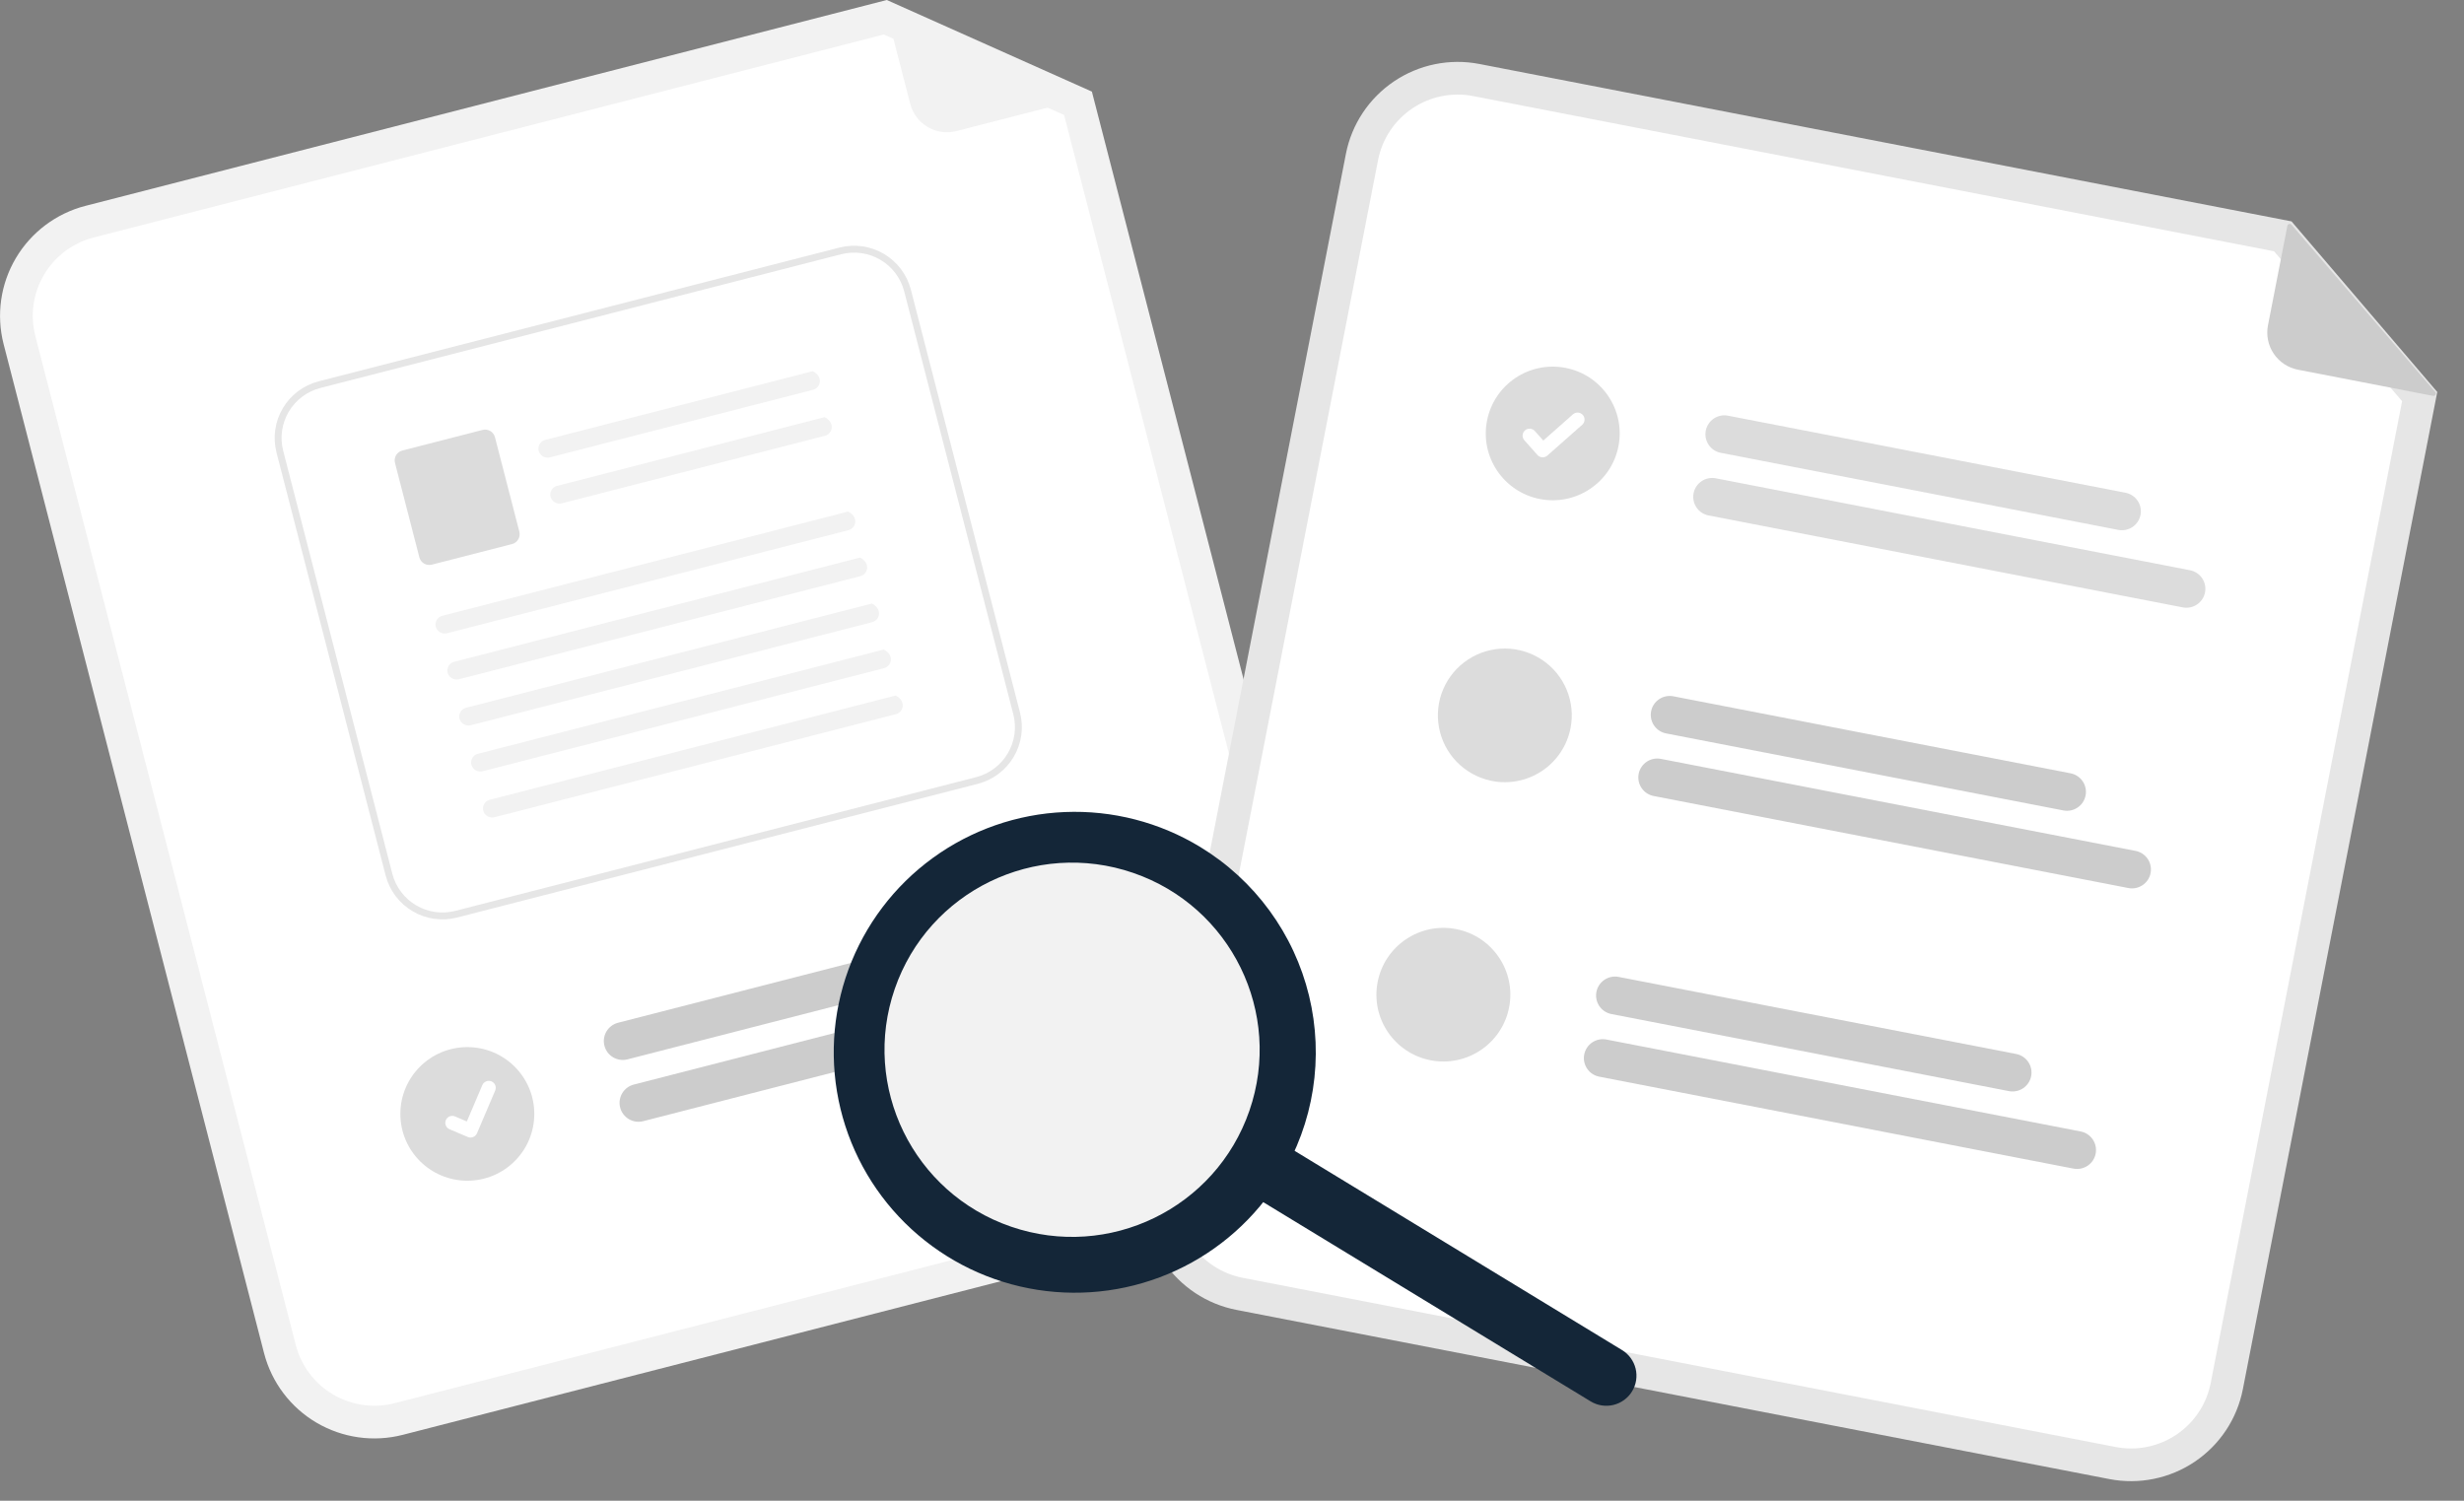 <svg width="220" height="134" viewBox="0 0 220 134" fill="none" xmlns="http://www.w3.org/2000/svg">
<rect x="0" y="0" width="220" height="134" fill="#808080" stroke="none"/>
<g clip-path="url(#clip0_1641_8799)">
<path d="M112.86 108.361L35.951 128.119C33.342 128.786 30.574 128.394 28.255 127.028C25.936 125.662 24.255 123.434 23.58 120.832L0.322 30.723C-0.346 28.12 0.047 25.359 1.416 23.046C2.786 20.732 5.019 19.055 7.626 18.382L79.178 0L97.49 8.179L120.164 96.02C120.832 98.623 120.439 101.384 119.07 103.697C117.7 106.011 115.467 107.688 112.86 108.361Z" fill="#F2F2F2"/>
<path d="M8.354 21.207C6.498 21.686 4.907 22.881 3.932 24.528C2.957 26.176 2.677 28.142 3.153 29.995L26.412 120.105C26.892 121.958 28.09 123.544 29.741 124.517C31.393 125.49 33.364 125.769 35.221 125.294L112.13 105.537C113.987 105.057 115.577 103.863 116.553 102.216C117.528 100.568 117.808 98.602 117.332 96.748L95.009 10.268L78.915 3.08L8.354 21.207Z" fill="white"/>
<path d="M97.295 8.645L85.392 11.702C84.523 11.926 83.601 11.795 82.828 11.34C82.055 10.885 81.496 10.142 81.272 9.275L79.008 0.505C78.998 0.467 78.999 0.426 79.011 0.389C79.023 0.351 79.046 0.317 79.076 0.292C79.107 0.266 79.144 0.249 79.183 0.244C79.222 0.238 79.262 0.244 79.299 0.26L97.328 8.247C97.368 8.265 97.401 8.295 97.424 8.333C97.446 8.37 97.456 8.414 97.453 8.458C97.449 8.501 97.432 8.543 97.403 8.576C97.375 8.61 97.337 8.634 97.295 8.645Z" fill="#F2F2F2"/>
<path d="M91.033 85.596L56.017 94.592C55.584 94.701 55.125 94.634 54.74 94.406C54.356 94.178 54.078 93.808 53.967 93.376C53.855 92.944 53.919 92.486 54.146 92.101C54.372 91.717 54.741 91.437 55.174 91.323L90.189 82.327C90.405 82.27 90.629 82.257 90.85 82.287C91.071 82.317 91.284 82.391 91.476 82.503C91.669 82.616 91.837 82.765 91.971 82.943C92.105 83.12 92.203 83.323 92.258 83.538C92.314 83.753 92.326 83.978 92.295 84.198C92.263 84.418 92.188 84.63 92.075 84.821C91.961 85.012 91.81 85.179 91.631 85.312C91.452 85.445 91.249 85.541 91.033 85.596Z" fill="#CCCCCC"/>
<path d="M99.213 89.375L57.441 100.107C57.225 100.164 57 100.177 56.779 100.147C56.559 100.117 56.346 100.043 56.154 99.931C55.961 99.818 55.793 99.669 55.659 99.491C55.525 99.314 55.427 99.111 55.371 98.896C55.316 98.68 55.303 98.456 55.335 98.236C55.367 98.016 55.441 97.804 55.555 97.613C55.669 97.422 55.82 97.255 55.999 97.122C56.177 96.989 56.381 96.893 56.597 96.838L98.37 86.107C98.803 85.998 99.262 86.065 99.647 86.293C100.031 86.52 100.309 86.891 100.421 87.323C100.532 87.754 100.468 88.213 100.242 88.597C100.015 88.982 99.646 89.262 99.213 89.375Z" fill="#CCCCCC"/>
<path d="M41.726 105.426C45.028 105.426 47.705 102.755 47.705 99.461C47.705 96.166 45.028 93.496 41.726 93.496C38.424 93.496 35.747 96.166 35.747 99.461C35.747 102.755 38.424 105.426 41.726 105.426Z" fill="#DCDCDC"/>
<path d="M87.309 69.986L40.805 81.928C39.461 82.272 38.035 82.069 36.841 81.365C35.646 80.662 34.78 79.514 34.433 78.174L24.687 40.404C24.343 39.063 24.546 37.641 25.252 36.45C25.957 35.258 27.108 34.395 28.451 34.048L74.955 22.105C76.299 21.762 77.725 21.964 78.919 22.668C80.114 23.372 80.98 24.52 81.327 25.86L91.073 63.63C91.417 64.97 91.214 66.392 90.508 67.584C89.803 68.775 88.652 69.639 87.309 69.986Z" fill="white"/>
<path d="M87.309 69.986L40.805 81.928C39.461 82.272 38.035 82.069 36.841 81.365C35.646 80.662 34.78 79.514 34.433 78.174L24.687 40.404C24.343 39.063 24.546 37.641 25.252 36.45C25.957 35.258 27.108 34.395 28.451 34.048L74.955 22.105C76.299 21.762 77.725 21.964 78.919 22.668C80.114 23.372 80.98 24.52 81.327 25.86L91.073 63.63C91.417 64.97 91.214 66.392 90.508 67.584C89.803 68.775 88.652 69.639 87.309 69.986ZM28.604 34.642C27.419 34.948 26.404 35.71 25.782 36.762C25.16 37.813 24.981 39.068 25.285 40.251L35.03 78.021C35.337 79.203 36.101 80.215 37.155 80.836C38.209 81.457 39.467 81.635 40.653 81.332L87.156 69.391C88.341 69.085 89.356 68.322 89.978 67.271C90.601 66.219 90.779 64.964 90.475 63.781L80.731 26.012C80.424 24.829 79.66 23.817 78.606 23.196C77.552 22.576 76.294 22.397 75.108 22.7L28.604 34.642Z" fill="#E6E6E6"/>
<path d="M72.596 34.804L49.126 40.831C48.921 40.889 48.702 40.866 48.513 40.768C48.324 40.67 48.179 40.504 48.108 40.304C48.075 40.199 48.063 40.089 48.074 39.98C48.085 39.87 48.119 39.765 48.172 39.669C48.225 39.573 48.298 39.489 48.385 39.421C48.472 39.354 48.572 39.306 48.678 39.278L72.569 33.143C73.534 33.631 73.28 34.629 72.596 34.804L72.596 34.804Z" fill="#F2F2F2"/>
<path d="M73.654 38.91L50.185 44.937C49.98 44.994 49.761 44.971 49.572 44.874C49.383 44.776 49.238 44.61 49.167 44.41C49.134 44.305 49.122 44.195 49.133 44.085C49.144 43.976 49.178 43.87 49.231 43.774C49.284 43.678 49.357 43.594 49.444 43.527C49.531 43.46 49.631 43.411 49.737 43.384L73.628 37.248C74.593 37.736 74.339 38.734 73.655 38.91L73.654 38.91Z" fill="#F2F2F2"/>
<path d="M45.715 48.58L38.552 50.419C38.436 50.448 38.316 50.455 38.197 50.438C38.079 50.422 37.965 50.382 37.862 50.321C37.759 50.26 37.669 50.18 37.597 50.085C37.525 49.989 37.473 49.881 37.443 49.765L35.267 41.334C35.237 41.219 35.23 41.098 35.247 40.98C35.264 40.862 35.304 40.748 35.365 40.646C35.426 40.543 35.506 40.453 35.602 40.381C35.697 40.31 35.806 40.257 35.922 40.228L43.085 38.388C43.319 38.328 43.567 38.364 43.775 38.486C43.983 38.609 44.133 38.809 44.194 39.042L46.37 47.475C46.4 47.59 46.407 47.711 46.39 47.829C46.373 47.947 46.333 48.06 46.272 48.163C46.212 48.266 46.131 48.356 46.035 48.428C45.94 48.499 45.831 48.551 45.715 48.581V48.58Z" fill="#DCDCDC"/>
<path d="M75.757 47.338L39.937 56.537C39.732 56.594 39.513 56.571 39.324 56.473C39.135 56.375 38.99 56.209 38.919 56.009C38.886 55.904 38.874 55.794 38.885 55.685C38.897 55.576 38.93 55.47 38.983 55.374C39.036 55.278 39.109 55.194 39.196 55.127C39.283 55.06 39.383 55.011 39.489 54.983L75.73 45.676C76.696 46.164 76.441 47.162 75.757 47.338Z" fill="#F2F2F2"/>
<path d="M76.817 51.446L40.997 60.645C40.792 60.702 40.573 60.679 40.384 60.581C40.195 60.483 40.05 60.318 39.979 60.117C39.946 60.013 39.934 59.902 39.946 59.793C39.956 59.684 39.99 59.578 40.043 59.482C40.096 59.386 40.169 59.302 40.256 59.235C40.343 59.168 40.443 59.119 40.549 59.092L76.79 49.785C77.756 50.273 77.502 51.27 76.817 51.446L76.817 51.446Z" fill="#F2F2F2"/>
<path d="M77.876 55.552L42.056 64.751C41.851 64.808 41.632 64.785 41.443 64.687C41.254 64.589 41.109 64.423 41.038 64.223C41.005 64.118 40.993 64.008 41.005 63.899C41.016 63.79 41.049 63.684 41.102 63.588C41.156 63.492 41.228 63.408 41.315 63.341C41.402 63.273 41.502 63.225 41.608 63.197L77.849 53.89C78.814 54.378 78.56 55.376 77.876 55.552Z" fill="#F2F2F2"/>
<path d="M78.936 59.66L43.117 68.858C42.911 68.915 42.692 68.893 42.503 68.795C42.314 68.697 42.169 68.531 42.098 68.331C42.065 68.226 42.054 68.116 42.065 68.007C42.076 67.897 42.109 67.792 42.162 67.696C42.216 67.6 42.288 67.516 42.375 67.448C42.462 67.381 42.562 67.333 42.669 67.305L78.91 57.998C79.874 58.486 79.621 59.484 78.936 59.66Z" fill="#F2F2F2"/>
<path d="M79.996 63.766L44.176 72.964C43.971 73.021 43.752 72.999 43.563 72.901C43.374 72.803 43.229 72.637 43.158 72.437C43.125 72.332 43.113 72.222 43.124 72.112C43.135 72.003 43.168 71.897 43.222 71.801C43.275 71.705 43.348 71.621 43.435 71.554C43.522 71.487 43.622 71.438 43.728 71.411L79.969 62.104C80.934 62.592 80.68 63.59 79.996 63.766Z" fill="#F2F2F2"/>
<path d="M42.167 101.552C42.037 101.585 41.899 101.576 41.775 101.525L41.767 101.521L40.138 100.832C40.063 100.8 39.995 100.754 39.937 100.695C39.88 100.637 39.834 100.568 39.804 100.492C39.773 100.416 39.758 100.335 39.758 100.253C39.759 100.171 39.776 100.091 39.808 100.015C39.84 99.94 39.887 99.872 39.945 99.814C40.004 99.757 40.073 99.712 40.149 99.681C40.225 99.651 40.307 99.635 40.389 99.636C40.471 99.637 40.552 99.654 40.627 99.686L41.683 100.134L43.066 96.888C43.13 96.736 43.253 96.616 43.406 96.554C43.56 96.492 43.732 96.494 43.884 96.558L43.876 96.579L43.884 96.558C44.037 96.623 44.157 96.745 44.219 96.898C44.281 97.052 44.279 97.223 44.215 97.375L42.588 101.191C42.55 101.279 42.492 101.358 42.419 101.42C42.346 101.482 42.26 101.527 42.167 101.55L42.167 101.552Z" fill="white"/>
<path d="M188.344 132.068L110.395 116.96C107.752 116.445 105.423 114.904 103.917 112.677C102.412 110.449 101.853 107.716 102.365 105.078L120.172 13.728C120.69 11.091 122.234 8.766 124.467 7.263C126.699 5.76 129.438 5.202 132.082 5.711L204.6 19.767L217.613 35.001L200.254 124.051C199.737 126.688 198.192 129.013 195.96 130.517C193.727 132.02 190.988 132.578 188.344 132.068Z" fill="#E6E6E6"/>
<path d="M131.524 8.576C129.641 8.213 127.691 8.61 126.101 9.68C124.511 10.751 123.411 12.406 123.043 14.284L105.235 105.634C104.871 107.513 105.269 109.459 106.341 111.045C107.413 112.631 109.072 113.728 110.954 114.095L188.902 129.203C190.785 129.566 192.735 129.169 194.325 128.098C195.915 127.028 197.015 125.372 197.383 123.494L214.474 35.825L203.038 22.437L131.524 8.576Z" fill="white"/>
<path d="M189.133 47.313L153.639 40.432C153.199 40.346 152.811 40.09 152.56 39.718C152.309 39.347 152.216 38.892 152.302 38.452C152.388 38.013 152.645 37.625 153.017 37.374C153.389 37.124 153.845 37.031 154.286 37.117L189.78 43.998C190.22 44.084 190.608 44.34 190.859 44.711C191.11 45.083 191.203 45.538 191.117 45.978C191.031 46.417 190.774 46.805 190.402 47.055C190.03 47.306 189.574 47.398 189.134 47.313L189.133 47.313Z" fill="#DCDCDC"/>
<path d="M194.893 54.233L152.55 46.023C152.11 45.938 151.721 45.681 151.471 45.31C151.22 44.939 151.127 44.483 151.213 44.044C151.298 43.604 151.555 43.216 151.927 42.966C152.299 42.715 152.756 42.623 153.196 42.708L195.539 50.917C195.979 51.003 196.368 51.259 196.619 51.631C196.869 52.002 196.962 52.457 196.877 52.897C196.791 53.337 196.534 53.724 196.162 53.975C195.79 54.225 195.333 54.318 194.893 54.233Z" fill="#DCDCDC"/>
<path d="M184.897 69.053L149.405 62.172C148.965 62.087 148.508 62.179 148.136 62.43C147.764 62.68 147.507 63.068 147.422 63.507C147.336 63.947 147.429 64.403 147.68 64.774C147.93 65.145 148.319 65.401 148.759 65.487L184.251 72.368C184.689 72.447 185.14 72.35 185.507 72.1C185.875 71.849 186.128 71.464 186.213 71.028C186.298 70.592 186.207 70.141 185.961 69.771C185.715 69.401 185.333 69.144 184.897 69.053Z" fill="#CCCCCC"/>
<path d="M190.658 75.973L148.315 67.764C148.096 67.718 147.87 67.717 147.65 67.759C147.43 67.802 147.221 67.887 147.034 68.011C146.848 68.135 146.687 68.294 146.563 68.481C146.439 68.667 146.353 68.876 146.31 69.095C146.267 69.314 146.269 69.54 146.314 69.759C146.359 69.978 146.448 70.186 146.574 70.371C146.701 70.555 146.863 70.713 147.051 70.834C147.239 70.956 147.449 71.039 147.669 71.079L190.012 79.288C190.231 79.334 190.457 79.335 190.677 79.293C190.897 79.25 191.106 79.165 191.293 79.041C191.479 78.917 191.64 78.757 191.764 78.571C191.888 78.385 191.974 78.176 192.017 77.957C192.06 77.737 192.058 77.511 192.013 77.293C191.968 77.074 191.879 76.866 191.753 76.681C191.626 76.497 191.464 76.339 191.276 76.218C191.088 76.096 190.878 76.013 190.658 75.973Z" fill="#CCCCCC"/>
<path d="M179.369 97.425L143.876 90.544C143.435 90.458 143.047 90.202 142.796 89.831C142.545 89.459 142.452 89.004 142.538 88.564C142.624 88.125 142.881 87.737 143.253 87.487C143.625 87.236 144.081 87.143 144.522 87.229L180.016 94.11C180.456 94.196 180.844 94.452 181.095 94.823C181.346 95.195 181.439 95.65 181.353 96.09C181.267 96.529 181.01 96.917 180.638 97.167C180.266 97.418 179.81 97.51 179.37 97.425L179.369 97.425Z" fill="#CCCCCC"/>
<path d="M185.129 104.344L142.786 96.135C142.346 96.049 141.957 95.793 141.707 95.421C141.456 95.05 141.363 94.595 141.449 94.155C141.534 93.716 141.791 93.328 142.163 93.077C142.535 92.827 142.992 92.734 143.432 92.82L185.775 101.029C186.216 101.114 186.604 101.371 186.855 101.742C187.106 102.113 187.198 102.569 187.113 103.009C187.027 103.448 186.77 103.836 186.398 104.086C186.026 104.337 185.57 104.429 185.129 104.344Z" fill="#CCCCCC"/>
<path d="M137.495 44.559C140.737 45.187 143.875 43.074 144.505 39.84C145.136 36.606 143.02 33.475 139.779 32.847C136.538 32.219 133.399 34.331 132.769 37.565C132.138 40.8 134.254 43.931 137.495 44.559Z" fill="#DCDCDC"/>
<path d="M137.62 40.824C137.488 40.798 137.368 40.731 137.278 40.632L137.272 40.625L136.098 39.305C135.991 39.181 135.937 39.02 135.948 38.856C135.959 38.693 136.034 38.54 136.157 38.431C136.28 38.323 136.441 38.267 136.605 38.276C136.769 38.285 136.923 38.358 137.033 38.479L137.794 39.336L140.44 36.997C140.501 36.942 140.573 36.901 140.65 36.874C140.728 36.847 140.81 36.836 140.892 36.841C140.974 36.846 141.054 36.867 141.127 36.903C141.201 36.939 141.267 36.989 141.321 37.05L141.305 37.065L141.322 37.05C141.431 37.173 141.487 37.336 141.477 37.5C141.467 37.665 141.392 37.819 141.268 37.929L138.155 40.679C138.083 40.742 137.997 40.788 137.904 40.813C137.812 40.838 137.715 40.842 137.621 40.823L137.62 40.824Z" fill="white"/>
<path d="M140.227 65.012C140.077 65.782 139.777 66.514 139.344 67.167C138.911 67.821 138.353 68.383 137.702 68.821C137.051 69.26 136.32 69.566 135.551 69.722C134.781 69.879 133.989 69.882 133.218 69.733C133.167 69.724 133.117 69.713 133.068 69.698C131.92 69.445 130.872 68.859 130.056 68.015C129.24 67.17 128.692 66.105 128.48 64.951C128.268 63.797 128.401 62.606 128.864 61.527C129.327 60.448 130.099 59.53 131.082 58.886C132.065 58.243 133.217 57.903 134.393 57.909C135.569 57.915 136.716 58.267 137.692 58.921C138.669 59.575 139.43 60.502 139.88 61.585C140.331 62.669 140.452 63.861 140.227 65.012Z" fill="#DCDCDC"/>
<path d="M127.732 94.671C130.973 95.299 134.111 93.186 134.742 89.952C135.372 86.718 133.256 83.587 130.015 82.959C126.774 82.331 123.635 84.443 123.005 87.677C122.374 90.911 124.491 94.043 127.732 94.671Z" fill="#DCDCDC"/>
<path d="M217.236 35.348L205.172 33.01C204.291 32.839 203.515 32.326 203.013 31.584C202.512 30.842 202.326 29.931 202.497 29.052L204.231 20.161C204.238 20.122 204.257 20.086 204.284 20.057C204.311 20.028 204.346 20.007 204.384 19.997C204.423 19.987 204.463 19.988 204.501 20C204.539 20.012 204.573 20.034 204.599 20.064L217.437 35.002C217.466 35.036 217.483 35.077 217.487 35.121C217.491 35.164 217.481 35.208 217.459 35.246C217.437 35.284 217.404 35.314 217.364 35.332C217.324 35.35 217.279 35.355 217.236 35.347L217.236 35.348Z" fill="#CCCCCC"/>
<path d="M145.721 124.235C145.349 124.843 144.751 125.278 144.058 125.446C143.364 125.614 142.633 125.5 142.023 125.129L110.637 106.03C110.028 105.659 109.591 105.062 109.423 104.371C109.255 103.679 109.37 102.949 109.741 102.341C110.113 101.734 110.711 101.298 111.404 101.13C112.098 100.963 112.829 101.077 113.439 101.448L144.825 120.547C145.434 120.917 145.87 121.514 146.038 122.206C146.206 122.898 146.092 123.628 145.721 124.235Z" fill="#142638"/>
<path d="M114.334 105.137C112.118 108.763 108.874 111.651 105.012 113.437C101.15 115.222 96.845 115.826 92.639 115.17C88.434 114.515 84.518 112.63 81.386 109.754C78.255 106.878 76.049 103.141 75.046 99.014C74.044 94.887 74.291 90.556 75.755 86.569C77.22 82.582 79.837 79.118 83.275 76.615C86.713 74.112 90.818 72.682 95.071 72.507C99.324 72.331 103.533 73.417 107.167 75.628C109.58 77.096 111.679 79.024 113.345 81.302C115.011 83.579 116.211 86.162 116.877 88.902C117.542 91.642 117.66 94.486 117.224 97.272C116.788 100.058 115.806 102.73 114.334 105.137ZM82.183 85.571C80.52 88.29 79.704 91.44 79.835 94.622C79.968 97.804 81.043 100.875 82.924 103.448C84.806 106.02 87.41 107.978 90.408 109.074C93.405 110.17 96.661 110.355 99.763 109.605C102.866 108.855 105.676 107.204 107.838 104.861C109.999 102.518 111.416 99.588 111.909 96.441C112.402 93.295 111.948 90.073 110.606 87.183C109.263 84.294 107.092 81.867 104.367 80.209C100.712 77.985 96.322 77.301 92.161 78.306C88.001 79.312 84.411 81.925 82.183 85.571Z" fill="#142638"/>
<path d="M90.271 109.528C99.015 112.532 108.544 107.895 111.555 99.172C114.566 90.448 109.918 80.942 101.174 77.938C92.43 74.934 82.901 79.571 79.89 88.294C76.879 97.018 81.527 106.524 90.271 109.528Z" fill="#F2F2F2"/>
</g>
<defs>
<clipPath id="clip0_1641_8799">
<rect width="220" height="134" fill="white"/>
</clipPath>
</defs>
</svg>
